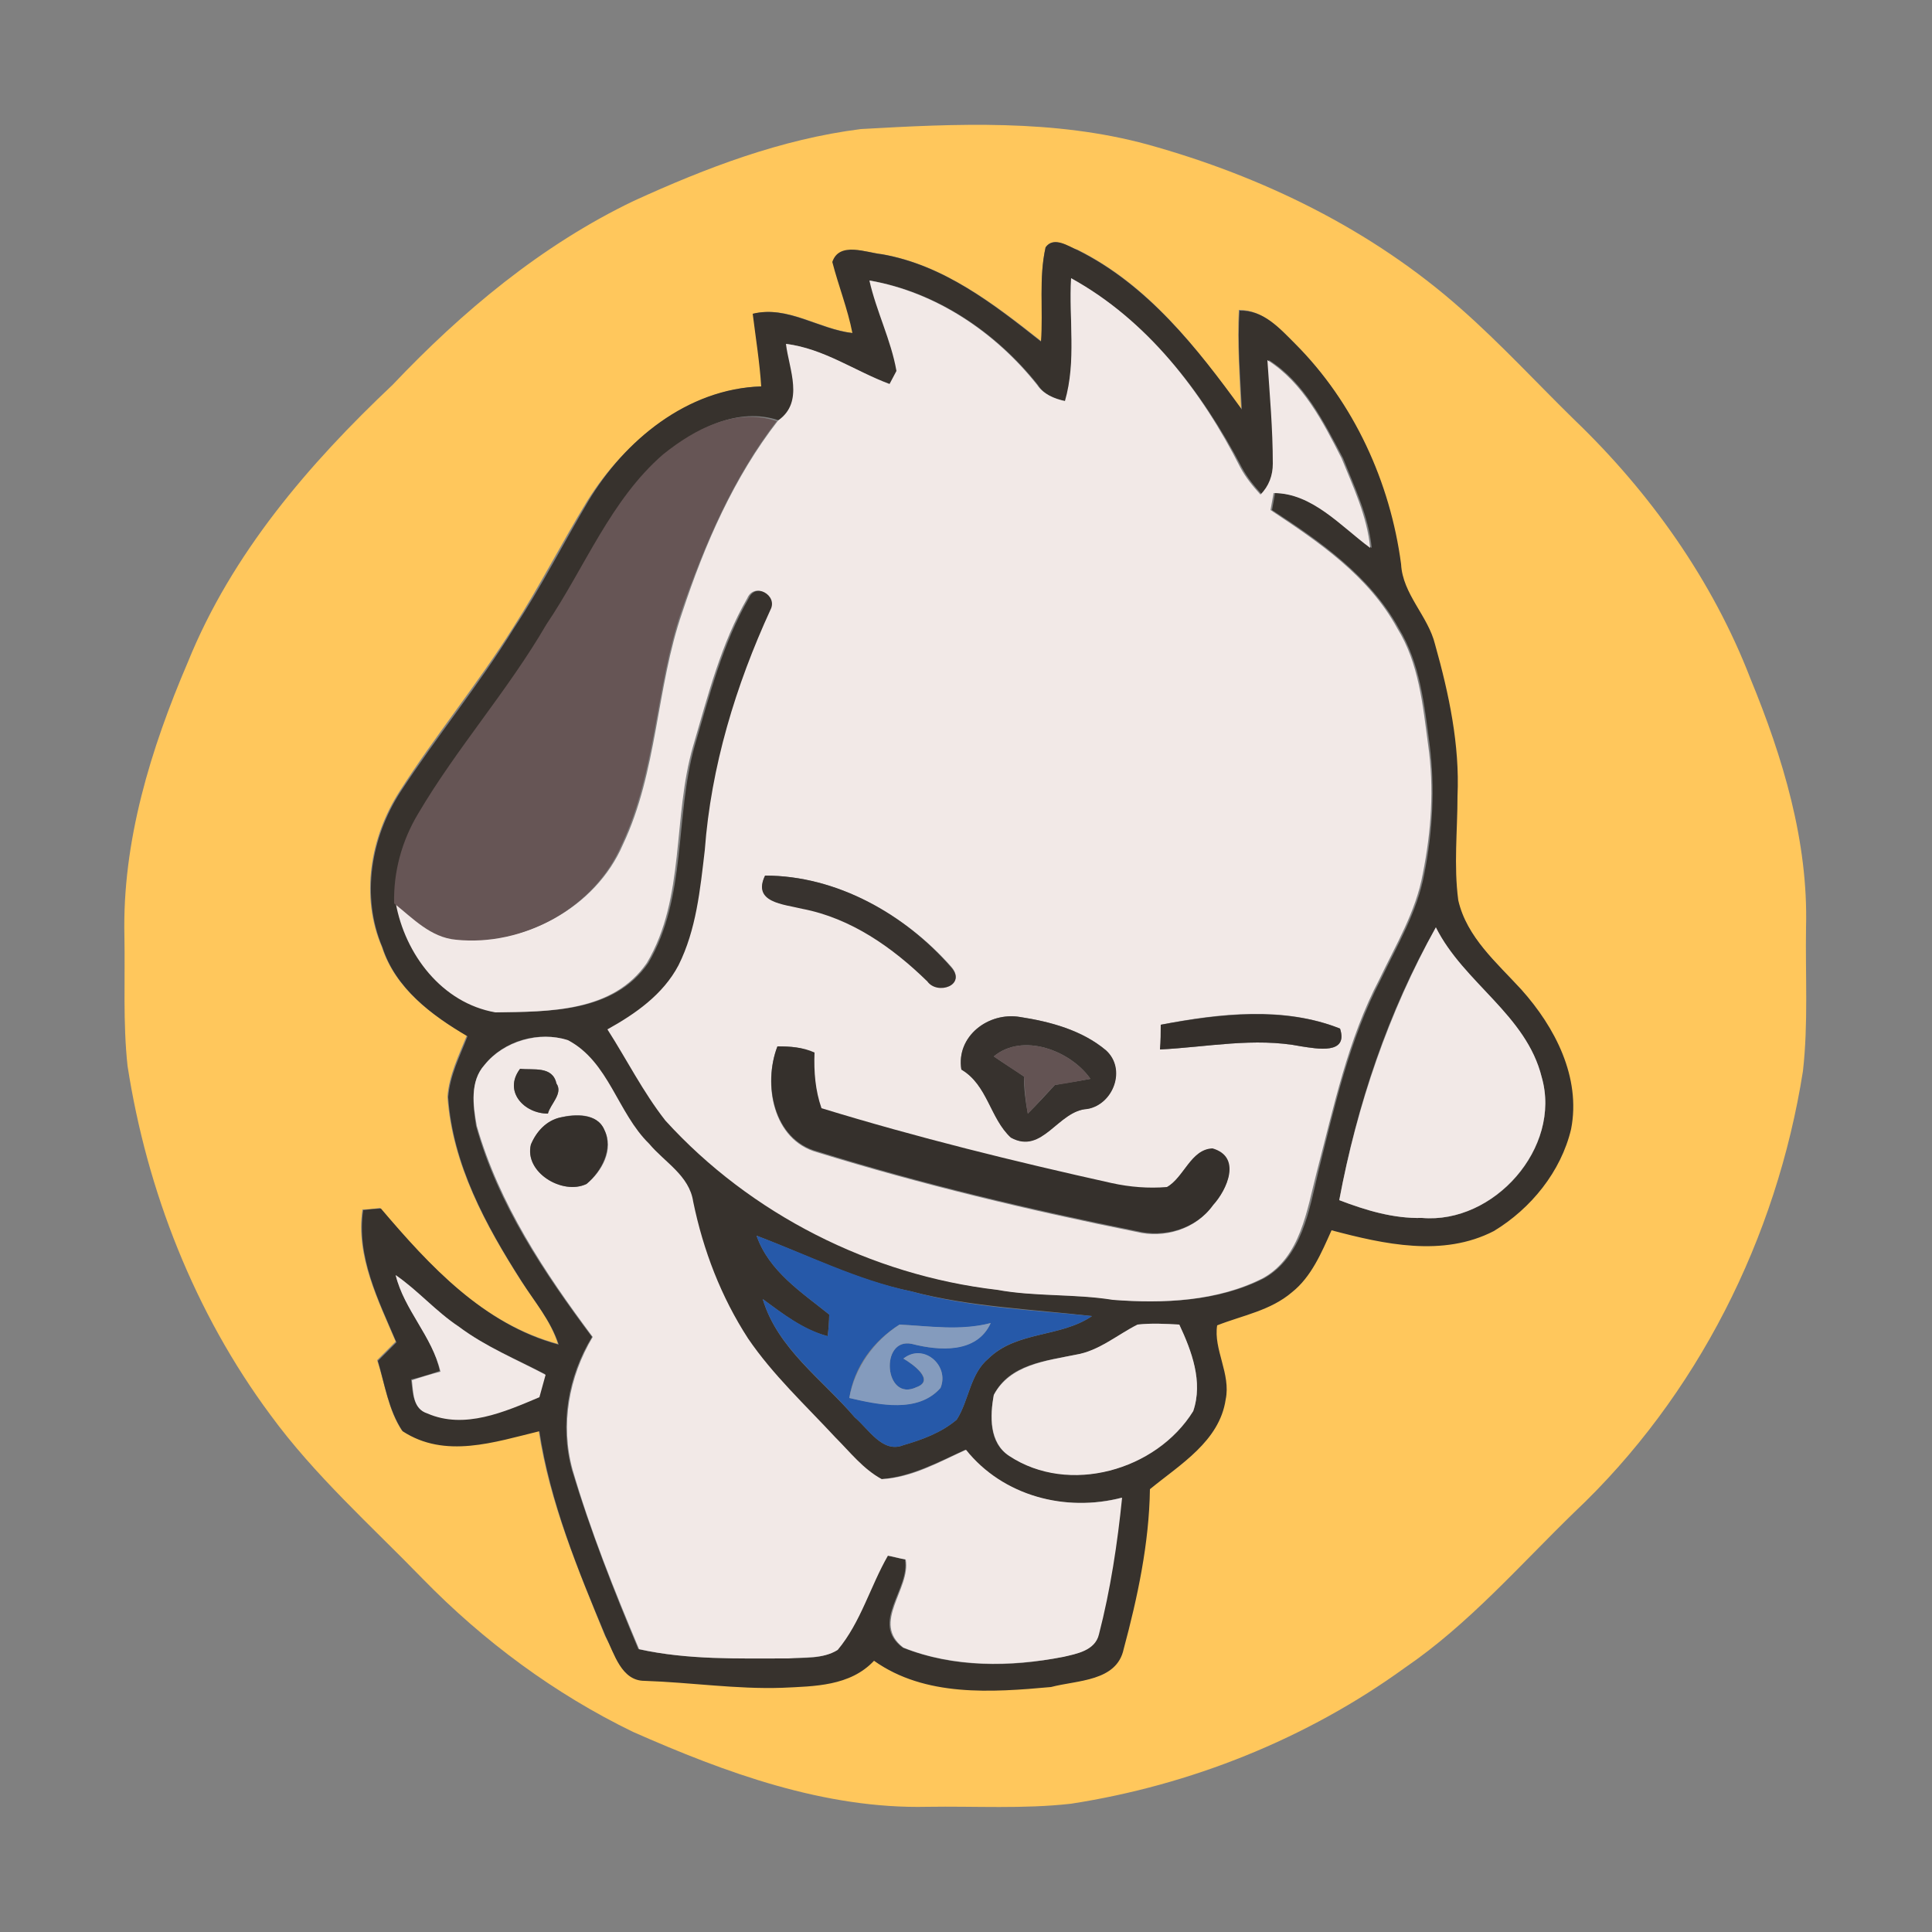 <?xml version="1.0" encoding="utf-8"?>
<!-- Generator: Adobe Illustrator 26.0.3, SVG Export Plug-In . SVG Version: 6.00 Build 0)  -->
<svg version="1.1" id="Layer_1" xmlns="http://www.w3.org/2000/svg" xmlns:xlink="http://www.w3.org/1999/xlink" x="0px" y="0px"
	 viewBox="0 0 250 250" style="enable-background:new 0 0 250 250;" xml:space="preserve">
<rect x="0" y="0" width="250" height="250" fill="#808080" stroke="none"/>
<style type="text/css">
	.st0{fill:#FFC75C;}
	.st1{fill:#37322D;}
	.st2{fill:#F2E9E7;}
	.st3{fill:#665555;}
	.st4{fill:#38332F;}
	.st5{fill:#37322E;}
	.st6{fill:#342F2B;}
	.st7{fill:#35302C;}
	.st8{fill:#635353;}
	.st9{fill:#36312D;}
	.st10{fill:#2659A9;}
	.st11{fill:#849BBD;}
</style>
<g id="_x23_ffc75cff">
	<path class="st0" d="M111.4,16.7c12.3-0.7,25-1.3,37.1,2c14.8,4.1,29,11,40.6,21.3c5.1,4.5,9.8,9.6,14.6,14.3
		c9.8,9.4,17.9,20.8,22.8,33.5c4.2,10.2,7.5,21.1,7.2,32.2c-0.1,6.2,0.3,12.4-0.4,18.6c-3.4,21.6-13.7,42.1-29.6,57.1
		c-7.1,6.9-13.7,14.5-21.9,20.1c-12.7,9.2-27.7,15.2-43.2,17.6c-6.2,0.7-12.4,0.3-18.6,0.4c-13.3,0.3-26.1-4.4-38.1-9.7
		c-10.1-4.9-19.3-11.7-27.2-19.8c-6.7-6.9-14-13.4-19.7-21.2c-9.8-13.2-16-29-18.5-45.2c-0.6-5.6-0.3-11.2-0.4-16.7
		c-0.3-12.3,3.4-24.3,8.2-35.5C30,71.6,40,60,50.8,49.8c9-9.5,19.3-18.1,31.2-23.8C91.4,21.7,101.1,18,111.4,16.7 M135.3,32
		c-0.9,4-0.3,8.2-0.5,12.2c-6.2-4.9-12.7-9.9-20.6-11.3c-2-0.2-5.4-1.6-6.4,1c0.9,3.1,2,6,2.6,9.2c-4.4-0.5-8.4-3.6-12.9-2.5
		c0.3,3.1,0.9,6.2,1.1,9.4c-9.6,0.3-17.7,7-22.6,14.8c-3.3,5.4-6.2,11.1-9.6,16.4c-4.6,7.3-10.1,14-14.7,21.2
		c-3.8,5.9-5.1,13.6-2.3,20.1c1.7,5.3,6.3,8.8,11,11.5c-1,2.5-2.3,5.1-2.5,7.9c0.6,8.7,4.9,16.6,9.5,23.8c1.7,2.6,3.8,5.1,4.8,8.2
		c-9.7-2.6-16.8-10.2-23-17.6c-0.6,0.1-1.7,0.2-2.3,0.2c-0.9,6,2,11.7,4.3,17.1c-0.8,0.8-1.6,1.6-2.4,2.4c1,3,1.4,6.4,3.2,9.1
		c5.5,3.5,11.9,1.4,17.7,0c1.4,9.3,5.1,18,8.6,26.6c1.2,2.1,2,5.6,5,5.7c5.9,0.2,11.8,1.1,17.8,0.9c4.2-0.2,8.8-0.2,11.9-3.5
		c6.6,4.7,15.3,4.1,22.9,3.4c3.4-0.8,8.5-0.6,9.4-4.9c1.9-6.8,3.3-13.7,3.4-20.7c3.9-3.1,9.1-6.1,9.8-11.6c0.7-3.3-1.6-6.5-1.1-9.6
		c3.3-1.3,7-1.9,9.7-4.3c2.6-2,3.8-5.1,5.1-8c6.8,1.8,14.4,3.5,21,0.1c4.8-2.9,8.7-7.6,10-13.2c1.3-6.6-2.1-13.1-6.4-18
		c-3.2-3.5-7.1-6.8-8.2-11.6c-0.6-4.5-0.1-9-0.1-13.5c0.2-6.7-1.1-13.2-2.9-19.6c-1-3.7-4.2-6.5-4.4-10.4
		c-1.4-10.6-6.1-20.9-13.7-28.5c-2-2-4.1-4.3-7.2-4.3c-0.2,4.3,0.1,8.6,0.3,12.8c-5.8-8-12.1-16.1-21.2-20.6
		C138.3,32,136.3,30.5,135.3,32z"/>
</g>
<g id="_x23_37322dff">
	<path class="st1" d="M135.3,32c1.1-1.5,3-0.1,4.2,0.4c9,4.5,15.4,12.6,21.2,20.6c-0.2-4.3-0.6-8.6-0.3-12.8
		c3.1-0.1,5.2,2.3,7.2,4.3c7.6,7.6,12.3,17.9,13.7,28.5c0.2,3.9,3.5,6.7,4.4,10.4c1.8,6.4,3.2,13,2.9,19.6c0,4.5-0.5,9,0.1,13.5
		c1.1,4.8,5,8.1,8.2,11.6c4.3,4.8,7.7,11.3,6.4,18c-1.3,5.5-5.2,10.3-10,13.2c-6.6,3.4-14.2,1.7-21-0.1c-1.3,2.9-2.6,6-5.1,8
		c-2.8,2.4-6.4,3-9.7,4.3c-0.5,3.1,1.8,6.3,1.1,9.6c-0.8,5.4-5.9,8.4-9.8,11.6c-0.1,7-1.6,14-3.4,20.7c-0.9,4.2-6,4-9.4,4.9
		c-7.7,0.7-16.3,1.3-22.9-3.4c-3.1,3.3-7.7,3.3-11.9,3.5c-5.9,0.2-11.8-0.7-17.8-0.9c-3,0-3.9-3.5-5-5.7c-3.6-8.6-7.2-17.4-8.6-26.6
		c-5.8,1.4-12.2,3.6-17.7,0c-1.8-2.7-2.3-6-3.2-9.1c0.8-0.8,1.6-1.6,2.4-2.4c-2.3-5.4-5.2-11.1-4.3-17.1c0.6-0.1,1.7-0.2,2.3-0.2
		c6.3,7.4,13.3,15,23,17.6c-1-3.1-3.1-5.5-4.8-8.2c-4.6-7.2-8.9-15.1-9.5-23.8c0.2-2.8,1.5-5.3,2.5-7.9c-4.6-2.7-9.3-6.2-11-11.5
		c-2.8-6.6-1.5-14.2,2.3-20.1c4.7-7.2,10.2-13.9,14.7-21.2c3.5-5.3,6.4-11,9.6-16.4C80.8,57,88.9,50.3,98.5,50
		c-0.2-3.1-0.7-6.2-1.1-9.4c4.5-1.1,8.5,2,12.9,2.5c-0.6-3.1-1.8-6.1-2.6-9.2c0.9-2.7,4.4-1.2,6.4-1c8,1.4,14.4,6.4,20.6,11.3
		C135,40.2,134.4,36,135.3,32 M138.6,36c-0.3,5.3,0.7,10.7-0.7,15.9c-1.4-0.3-2.8-0.8-3.6-2.1c-5.4-6.8-13.1-12-21.7-13.5
		c0.9,4,2.8,7.7,3.5,11.7c-0.2,0.4-0.7,1.3-0.9,1.7c-4.5-1.6-8.5-4.5-13.4-5.2c0.4,3.4,2.3,7.5-1,9.9c-5.3-1.8-10.7,1.1-14.7,4.3
		c-6.8,5.9-10.1,14.6-15,22c-5,8.5-11.6,15.9-16.6,24.5c-2.1,3.5-3.2,7.5-3.1,11.6c1.2,6.7,6,12.9,12.9,14.2
		c6.9-0.1,15.2,0,19.6-6.4c5-8.5,3.4-18.9,6-28.1c1.9-6.5,3.6-13.2,7-19.1c0.9-2.1,4.1-0.4,3,1.5c-4.6,9.8-7.8,20.3-8.5,31.1
		c-0.6,5-1.1,10.3-3.4,14.9c-2,3.8-5.6,6.2-9.2,8.3c2.5,3.9,4.7,8.1,7.5,11.8c11,12.1,26.6,20,42.9,21.9c5,0.9,10.1,0.5,15,1.3
		c6.5,0.5,13.5,0.2,19.4-2.8c4.9-2.8,5.8-8.8,7-13.8c2.1-8.4,4-17.1,8.1-24.9c2.1-4.4,4.7-8.7,5.6-13.6c1.1-5.5,1.4-11.2,0.7-16.7
		c-0.7-5.2-1.2-10.5-4-15.1c-3.7-6.7-10.1-11.2-16.4-15.3c0.1-0.6,0.3-1.7,0.4-2.2c4.9,0,8.7,4.4,12.5,7.1
		c-0.4-4.1-2.2-7.8-3.7-11.6c-2.5-4.7-5-9.8-9.6-12.7c0.3,4.5,0.7,8.9,0.7,13.4c0,1.5-0.5,2.9-1.6,4c-1-1.1-1.9-2.2-2.6-3.5
		C155.5,50.6,148.4,41.4,138.6,36 M173.3,155.3c3.4,1.3,7,2.4,10.7,2.3c9.3,0.8,18.1-9,15.5-18.2c-2-8.1-10.1-12.2-13.7-19.4
		C179.6,130.9,175.6,142.9,173.3,155.3 M62.7,137.8c-1.9,2.1-1.5,5.3-1.1,7.9c2.8,10.1,8.8,19,15,27.3c-3.1,5.1-4.2,11.3-2.6,17.2
		c2.4,7.9,5.4,15.6,8.6,23.2c6.4,1.4,12.9,1.2,19.3,1.2c2.2-0.1,4.5,0.1,6.4-1.1c3-3.6,4.2-8.2,6.5-12.2c0.6,0.1,1.7,0.4,2.3,0.5
		c0.7,3.8-4.6,8.2-0.3,11.4c6.5,2.6,13.9,2.6,20.7,1.2c1.8-0.4,4.1-0.8,4.6-2.9c1.5-5.8,2.3-11.7,3-17.7c-7.3,1.9-15.4-0.2-20.2-6.2
		c-3.5,1.6-7,3.5-10.9,3.8c-2.4-1.3-4.1-3.5-6-5.4c-3.9-4.2-8.1-8.1-11.3-12.8c-3.5-5.4-5.8-11.4-7.1-17.7c-0.5-3.4-3.7-5.1-5.7-7.5
		c-4.1-4-5.2-10.6-10.5-13.4C69.8,133.4,65.2,134.6,62.7,137.8 M97.9,159.9c1.6,4.6,5.8,7.3,9.4,10.2c0,0.7-0.1,2.1-0.2,2.8
		c-3.2-0.8-5.8-2.9-8.4-4.8c1.9,6.4,7.7,10.4,11.9,15.3c1.8,1.5,3.6,4.7,6.3,3.6c2.4-0.7,4.9-1.6,6.9-3.3c1.6-2.5,1.7-5.9,4.1-7.9
		c3.7-3.6,9.3-2.7,13.4-5.5c-7.8-0.9-15.8-1.2-23.4-3.2C110.9,165.7,104.5,162.4,97.9,159.9 M51.2,165c1.1,4.5,4.8,7.9,5.7,12.4
		c-1.2,0.4-2.4,0.8-3.7,1.1c0.2,1.6,0.2,3.7,2,4.3c4.8,2,10-0.3,14.5-2.1c0.2-0.7,0.6-2.2,0.8-2.9c-3.8-2-7.8-3.6-11.2-6.2
		C56.4,169.7,54.1,167,51.2,165 M139.2,175.3c-3.9,0.8-8.6,1.2-10.6,5.2c-0.5,2.7-0.7,6.2,2,7.9c7.7,5,19.1,1.9,23.8-5.8
		c1.3-3.8-0.2-7.7-1.8-11.2c-1.8-0.1-3.6-0.2-5.4,0C144.6,172.7,142.2,174.9,139.2,175.3z"/>
</g>
<g id="_x23_f2e9e7ff">
	<path class="st2" d="M138.6,36c9.8,5.4,16.9,14.6,21.9,24.5c0.7,1.3,1.6,2.4,2.6,3.5c1.1-1.1,1.6-2.5,1.6-4c0-4.5-0.4-8.9-0.7-13.4
		c4.6,2.9,7.2,8,9.6,12.7c1.5,3.7,3.3,7.5,3.7,11.6c-3.8-2.8-7.5-7.1-12.5-7.1c-0.1,0.6-0.3,1.7-0.4,2.2c6.2,4.1,12.7,8.5,16.4,15.3
		c2.8,4.5,3.3,9.9,4,15.1c0.8,5.6,0.4,11.2-0.7,16.7c-0.9,4.9-3.5,9.2-5.6,13.6c-4.1,7.8-5.9,16.5-8.1,24.9c-1.3,5-2.1,11.1-7,13.8
		c-5.9,3-12.9,3.3-19.4,2.8c-5-0.8-10.1-0.4-15-1.3c-16.3-1.9-31.9-9.8-42.9-21.9c-2.9-3.7-5-7.9-7.5-11.8c3.6-2,7.2-4.5,9.2-8.3
		c2.3-4.6,2.8-9.8,3.4-14.9c0.8-10.8,4-21.3,8.5-31.1c1-1.9-2.1-3.6-3-1.5c-3.4,5.9-5.1,12.6-7,19.1c-2.7,9.2-1,19.7-6,28.1
		c-4.4,6.4-12.7,6.3-19.6,6.4c-6.9-1.2-11.7-7.5-12.9-14.2c2.4,1.9,4.7,4.5,8,4.7c8.7,0.9,17.9-4.1,21.4-12.2
		c4.5-9.5,4.3-20.3,7.7-30.1c2.9-8.8,6.7-17.5,12.4-24.8c3.4-2.4,1.4-6.6,1-9.9c4.9,0.6,8.9,3.5,13.4,5.2c0.2-0.4,0.7-1.3,0.9-1.7
		c-0.7-4-2.6-7.7-3.5-11.7c8.6,1.5,16.3,6.7,21.7,13.5c0.8,1.2,2.2,1.8,3.6,2.1C139.3,46.7,138.3,41.3,138.6,36 M99,113.3
		c-1.6,3.4,2.4,3.7,4.8,4.2c6.3,1.2,11.7,5,16.2,9.4c1.3,1.8,5.1,0.5,3.1-1.8C117.1,118.3,108.2,113.3,99,113.3 M124.4,138.4
		c3.4,2,3.7,6.3,6.4,8.8c4.1,2.2,6.1-3.5,9.9-3.7c3.4-0.6,5-5.2,2.4-7.6c-3.1-2.6-7.2-3.7-11.1-4.3
		C127.9,130.9,123.7,134.1,124.4,138.4 M150.2,132.6c0,1.1,0,2.1-0.1,3.2c6.1-0.3,12.2-1.6,18.3-0.4c2,0.3,6.1,1.1,5-2.3
		C166.2,130.2,157.8,131.1,150.2,132.6 M100.6,135.4c-1.9,4.9-0.6,12.1,5.1,13.7c13.6,4.2,27.4,7.5,41.3,10.3
		c3.6,0.9,7.7-0.3,9.9-3.4c1.9-2,3.7-6.2-0.1-7.3c-2.7,0-3.6,3.7-5.9,5c-2.4,0.2-4.8,0-7.1-0.5c-12.7-2.8-25.2-5.9-37.6-9.7
		c-0.8-2.3-1-4.8-0.9-7.2C103.9,135.5,102.3,135.4,100.6,135.4z"/>
	<path class="st2" d="M173.3,155.3c2.3-12.3,6.4-24.3,12.5-35.3c3.6,7.2,11.7,11.3,13.7,19.4c2.6,9.1-6.2,19-15.5,18.2
		C180.3,157.7,176.7,156.6,173.3,155.3z"/>
	<path class="st2" d="M62.7,137.8c2.5-3.1,7.1-4.4,10.8-3.2c5.3,2.8,6.4,9.4,10.5,13.4c2,2.4,5.2,4.1,5.7,7.5
		c1.3,6.3,3.6,12.3,7.1,17.7c3.2,4.7,7.4,8.6,11.3,12.8c1.9,1.9,3.6,4.1,6,5.4c3.9-0.2,7.4-2.2,10.9-3.8c4.8,6,12.9,8.1,20.2,6.2
		c-0.6,5.9-1.5,11.9-3,17.7c-0.5,2.1-2.9,2.5-4.6,2.9c-6.8,1.3-14.2,1.4-20.7-1.2c-4.2-3.2,1-7.6,0.3-11.4c-0.6-0.1-1.7-0.4-2.3-0.5
		c-2.3,4-3.5,8.6-6.5,12.2c-1.9,1.2-4.3,0.9-6.4,1.1c-6.5,0-13,0.2-19.3-1.2c-3.2-7.6-6.3-15.3-8.6-23.2c-1.6-5.8-0.5-12,2.6-17.2
		c-6.2-8.3-12.1-17.2-15-27.3C61.2,143,60.8,139.9,62.7,137.8 M67.3,138.3c-2.2,2.9,0.5,5.8,3.6,5.8c0.3-1.3,2-2.6,1.1-3.9
		C71.5,137.9,69,138.5,67.3,138.3 M72.5,144.6c-1.8,0.4-3.1,1.9-3.8,3.5c-0.9,3.6,4.1,6.6,7.2,5.1c2-1.6,3.6-4.5,2.3-7
		C77.2,144,74.4,144.1,72.5,144.6z"/>
	<path class="st2" d="M51.2,165c2.9,2,5.2,4.7,8.2,6.7c3.5,2.6,7.4,4.2,11.2,6.2c-0.2,0.7-0.6,2.2-0.8,2.9
		c-4.5,1.9-9.7,4.2-14.5,2.1c-1.9-0.6-1.8-2.7-2-4.3c1.2-0.4,2.5-0.8,3.7-1.1C55.9,172.9,52.3,169.5,51.2,165z"/>
	<path class="st2" d="M139.2,175.3c3-0.5,5.4-2.6,8-3.9c1.8-0.2,3.6-0.1,5.4,0c1.6,3.4,3.1,7.4,1.8,11.2
		c-4.8,7.7-16.1,10.9-23.8,5.8c-2.6-1.7-2.5-5.2-2-7.9C130.7,176.6,135.3,176.1,139.2,175.3z"/>
</g>
<g id="_x23_665555ff">
	<path class="st3" d="M85.8,58.8c4.1-3.3,9.4-6.1,14.7-4.3c-5.7,7.4-9.4,16.1-12.4,24.8c-3.3,9.8-3.2,20.6-7.7,30.1
		c-3.5,8.1-12.7,13.1-21.4,12.2c-3.3-0.3-5.6-2.8-8-4.7c-0.1-4.1,1-8.1,3.1-11.6c5-8.5,11.6-15.9,16.6-24.5
		C75.7,73.4,79,64.7,85.8,58.8z"/>
</g>
<g id="_x23_38332fff">
	<path class="st4" d="M99,113.3c9.3,0,18.1,5,24.1,11.9c2,2.3-1.8,3.6-3.1,1.8c-4.5-4.4-9.9-8.2-16.2-9.4
		C101.4,117,97.3,116.8,99,113.3z"/>
</g>
<g id="_x23_37322eff">
	<path class="st5" d="M124.4,138.4c-0.7-4.3,3.5-7.5,7.6-6.8c3.9,0.6,8,1.7,11.1,4.3c2.7,2.4,1,7-2.4,7.6c-3.8,0.2-5.8,6-9.9,3.7
		C128.1,144.7,127.8,140.4,124.4,138.4 M128.6,136.7c1.3,0.9,2.6,1.7,3.9,2.6c0,1.6,0.2,3.2,0.5,4.8c1.2-1.2,2.3-2.4,3.5-3.7
		c1.5-0.3,3.1-0.5,4.6-0.8C138.5,135.9,132.3,133.6,128.6,136.7z"/>
</g>
<g id="_x23_342f2bff">
	<path class="st6" d="M150.2,132.6c7.6-1.4,15.9-2.4,23.2,0.5c1.1,3.4-3,2.6-5,2.3c-6.1-1.2-12.2,0.1-18.3,0.4
		C150.2,134.7,150.2,133.6,150.2,132.6z"/>
</g>
<g id="_x23_35302cff">
	<path class="st7" d="M100.6,135.4c1.6,0,3.3,0.1,4.8,0.8c-0.1,2.5,0.1,4.9,0.9,7.2c12.4,3.8,25,6.9,37.6,9.7
		c2.3,0.5,4.7,0.7,7.1,0.5c2.2-1.2,3.1-4.9,5.9-5c3.8,1.1,1.9,5.3,0.1,7.3c-2.2,3.1-6.3,4.3-9.9,3.4c-13.9-2.8-27.8-6.1-41.3-10.3
		C100.1,147.5,98.7,140.3,100.6,135.4z"/>
	<path class="st7" d="M72.5,144.6c1.9-0.4,4.8-0.6,5.7,1.6c1.2,2.5-0.4,5.4-2.3,7c-3.1,1.5-8.1-1.5-7.2-5.1
		C69.4,146.4,70.7,145,72.5,144.6z"/>
</g>
<g id="_x23_635353ff">
	<path class="st8" d="M128.6,136.7c3.7-3.1,9.9-0.8,12.5,2.9c-1.6,0.3-3.1,0.6-4.6,0.8c-1.2,1.2-2.3,2.5-3.5,3.7
		c-0.3-1.6-0.4-3.2-0.5-4.8C131.1,138.4,129.9,137.6,128.6,136.7z"/>
</g>
<g id="_x23_36312dff">
	<path class="st9" d="M67.3,138.3c1.7,0.2,4.2-0.4,4.7,1.9c0.9,1.3-0.8,2.7-1.1,3.9C67.8,144.1,65.1,141.2,67.3,138.3z"/>
</g>
<g id="_x23_2659a9ff">
	<path class="st10" d="M97.9,159.9c6.7,2.5,13,5.7,20,7.2c7.6,2.1,15.6,2.4,23.4,3.2c-4.1,2.8-9.8,1.9-13.4,5.5
		c-2.4,2-2.5,5.4-4.1,7.9c-2,1.7-4.5,2.6-6.9,3.3c-2.7,1.1-4.5-2.1-6.3-3.6c-4.1-4.9-10-8.9-11.9-15.3c2.6,1.9,5.2,3.9,8.4,4.8
		c0.1-0.7,0.2-2.1,0.2-2.8C103.7,167.2,99.5,164.5,97.9,159.9 M116.4,171.4c-3.4,2.1-5.9,5.5-6.5,9.5c3.8,0.8,8.9,2,11.8-1.3
		c1.2-2.9-2.2-5.8-4.8-3.8c1.2,0.7,4.1,2.8,1.7,3.7c-4.2,2-4.8-6.5-0.6-5.6c3.5,0.9,8.4,1.2,10.2-2.7
		C124.3,172.3,120.4,171.6,116.4,171.4z"/>
</g>
<g id="_x23_849bbdff">
	<path class="st11" d="M116.4,171.4c3.9,0.2,7.9,0.8,11.8-0.2c-1.8,4-6.7,3.6-10.2,2.7c-4.2-0.9-3.6,7.6,0.6,5.6
		c2.5-0.9-0.5-3-1.7-3.7c2.6-2.1,6,0.9,4.8,3.8c-2.9,3.3-8,2.2-11.8,1.3C110.6,177,113.1,173.5,116.4,171.4z"/>
</g>
</svg>
